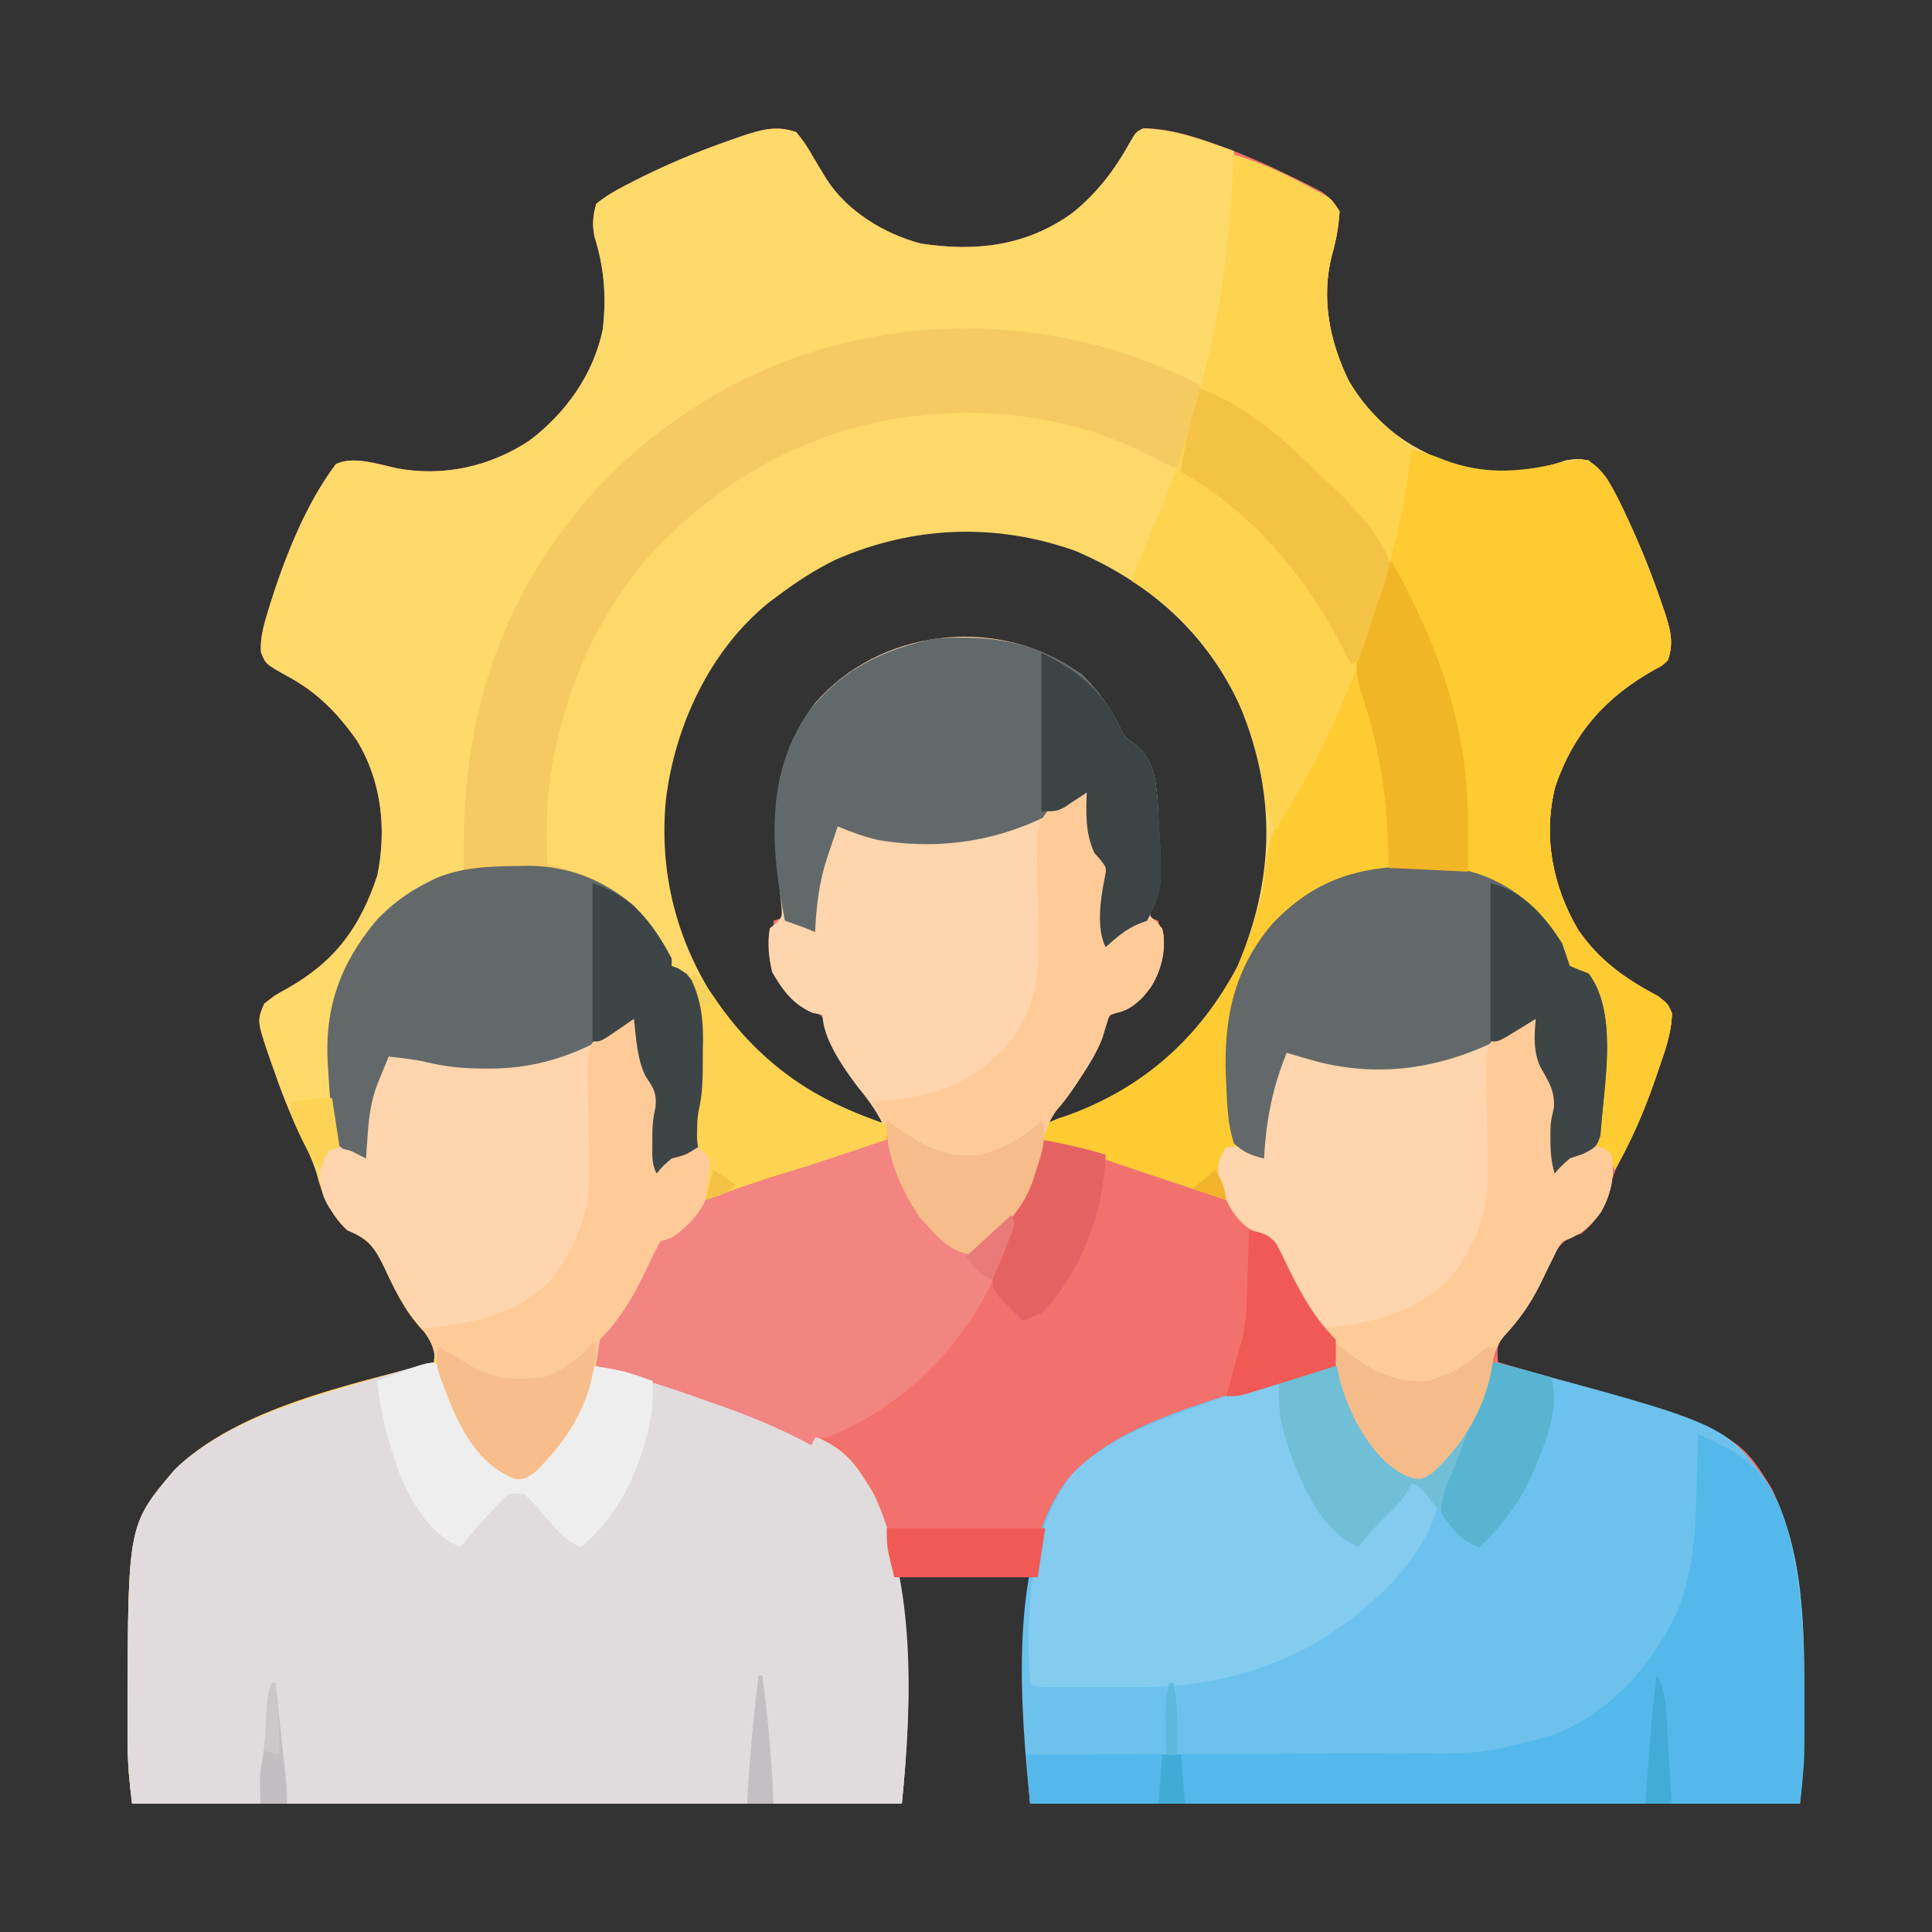 <?xml version="1.0" encoding="UTF-8"?>
<svg version="1.1" xmlns="http://www.w3.org/2000/svg" width="512" height="512">
<rect width="100%" height="100%" fill="#333333" stroke="none"/>
<path d="M0 0 C1.864 2.258 3.128 4.103 4.5 6.625 C5.266 7.913 6.038 9.196 6.816 10.477 C7.188 11.09 7.559 11.704 7.942 12.337 C13.401 20.918 23.259 26.968 32.977 29.527 C47.463 31.792 60.988 30.238 73.109 21.496 C79.445 16.482 84.355 10.114 88.25 3.062 C90 0 90 0 92 -1 C98.414 -0.938 104.326 0.793 110.312 2.938 C111.587 3.39 111.587 3.39 112.886 3.851 C119.459 6.265 125.784 9.092 132.062 12.188 C132.913 12.603 133.764 13.019 134.64 13.447 C135.43 13.85 136.221 14.253 137.035 14.668 C137.73 15.021 138.425 15.375 139.141 15.739 C141.374 17.254 142.623 18.681 144 21 C143.789 25.221 143.09 28.684 141.938 32.75 C139.041 44.116 141.378 55.671 146.508 66.051 C153.631 78.027 163.533 84.854 176.82 88.848 C186.022 90.873 195.154 90.093 204 87 C207.062 86.562 207.062 86.562 210 87 C214.911 90.992 217.243 95.827 219.875 101.5 C220.303 102.414 220.732 103.328 221.173 104.27 C224.193 110.875 226.835 117.567 229.188 124.438 C229.491 125.306 229.794 126.175 230.107 127.07 C231.604 131.662 232.659 135.261 231 140 C229.469 141.434 229.469 141.434 227.5 142.438 C214.515 149.721 206.061 159.186 201.18 173.387 C197.836 186.503 200.431 199.848 207.223 211.406 C212.824 219.58 219.786 224.417 228.375 228.98 C231 231 231 231 232.094 233.52 C231.95 238.852 230.247 243.492 228.5 248.5 C228.136 249.571 227.771 250.643 227.396 251.747 C224.913 258.867 222.034 265.452 218.453 272.09 C217.063 274.874 216.208 277.432 215.438 280.438 C214.144 285.255 211.896 288.84 208 292 C207.211 292.204 206.422 292.407 205.609 292.617 C201.376 294.86 200.118 298.909 198.125 303.125 C195.178 309.308 192.258 314.268 187.351 319.109 C185.623 321.527 185.745 323.094 186 326 C186.804 326.231 187.608 326.461 188.437 326.699 C249.043 344.198 249.043 344.198 258.488 359.395 C267.376 377.301 267.18 399.132 267.188 418.688 C267.189 419.727 267.189 419.727 267.191 420.787 C267.189 428.33 266.837 435.47 266 443 C198.68 443 131.36 443 62 443 C61.193 434.929 60.808 427.259 60.812 419.188 C60.812 417.925 60.811 416.662 60.811 415.361 C60.871 404.452 61.753 393.834 63 383 C51.12 383 39.24 383 27 383 C27.33 386.053 27.66 389.105 28 392.25 C28.895 401.422 29.192 410.536 29.188 419.75 C29.188 420.914 29.189 422.079 29.189 423.278 C29.147 429.979 28.673 436.27 28 443 C-39.32 443 -106.64 443 -176 443 C-176.663 437.694 -177.135 432.977 -177.168 427.703 C-177.172 427.036 -177.176 426.369 -177.181 425.681 C-177.191 423.537 -177.191 421.394 -177.188 419.25 C-177.187 418.515 -177.186 417.78 -177.186 417.023 C-177.079 369.037 -177.079 369.037 -164.652 354.414 C-147.591 337.92 -118.014 332.037 -96 326 C-95.745 323.092 -95.624 321.526 -97.353 319.107 C-97.957 318.511 -98.561 317.915 -99.184 317.301 C-103.826 312.327 -106.401 306.74 -109.26 300.627 C-111.803 295.47 -113.467 293.198 -119 291 C-123.577 286.683 -125.559 281.829 -127.105 275.859 C-128.174 272.443 -129.669 269.399 -131.25 266.188 C-134.288 259.92 -136.746 253.526 -139 246.938 C-139.472 245.599 -139.472 245.599 -139.954 244.233 C-142.85 235.525 -142.85 235.525 -141 231 C-138.234 228.805 -138.234 228.805 -134.75 226.875 C-122.206 219.808 -115.527 210.694 -111 197 C-108.507 184.727 -109.849 172.052 -116.434 161.223 C-121.526 153.997 -126.93 148.466 -134.738 144.254 C-140.609 140.999 -140.609 140.999 -141.867 137.785 C-142.043 134.094 -141.197 130.928 -140.125 127.438 C-139.904 126.706 -139.684 125.974 -139.457 125.22 C-135.474 112.624 -129.994 98.615 -122 88 C-117.432 85.716 -110.539 88.091 -105.688 89.125 C-93.413 91.382 -81.07 88.63 -70.688 81.75 C-61.076 74.476 -53.661 64.2 -51.246 52.176 C-50.277 43.603 -50.865 35.988 -53.441 27.754 C-54.106 24.476 -53.893 22.216 -53 19 C-50.325 16.882 -48.025 15.523 -45 14 C-44.437 13.709 -43.875 13.417 -43.295 13.117 C-34.736 8.718 -25.972 5.076 -16.875 1.938 C-15.999 1.626 -15.123 1.315 -14.22 0.995 C-9.2 -0.67 -5.181 -1.797 0 0 Z M-16.531 132.867 C-30.559 149.785 -37.165 171.004 -35.746 192.922 C-33.243 215.025 -22.705 234.174 -5.988 248.715 C1.813 254.681 11.426 260.611 21 263 C21.99 262.67 22.98 262.34 24 262 C23.443 261.319 22.886 260.639 22.312 259.938 C17.678 254.05 14.065 248.38 10.938 241.562 C8.412 236.119 6.31 232.554 0.762 229.938 C-3.087 227.889 -4.683 223.952 -6 220 C-6.069 218.105 -6.085 216.208 -6.062 214.312 C-6.053 213.319 -6.044 212.325 -6.035 211.301 C-6.024 210.542 -6.012 209.782 -6 209 C-4.515 208.505 -4.515 208.505 -3 208 C-3.107 206.867 -3.107 206.867 -3.215 205.712 C-3.534 202.226 -3.83 198.738 -4.125 195.25 C-4.237 194.063 -4.349 192.876 -4.465 191.652 C-5.666 177 -3.248 163.707 5.625 151.688 C13.755 142.202 24.515 137.818 36.5 135.25 C49.677 134.309 61.844 135.231 73 143 C73.535 143.547 74.07 144.093 74.621 144.656 C75.918 146.233 75.918 146.233 78 146 C78.262 146.547 78.523 147.093 78.793 147.656 C80.183 150.354 81.714 152.92 83.312 155.5 C83.886 156.438 84.46 157.377 85.051 158.344 C86.884 161.108 86.884 161.108 89.605 162.969 C93.898 166.61 94.288 171.554 94.75 176.938 C95.41 187.324 94.09 197.677 93 208 C93.99 208.33 94.98 208.66 96 209 C96.478 216.227 96.385 221.998 92 228 C89.753 230.135 88.032 231.662 85.082 232.629 C81.829 234.771 80.74 238.12 79.188 241.562 C76.467 247.323 73.627 252.341 69.445 257.203 C67.964 259.045 66.978 260.855 66 263 C83.696 260.516 99.297 247.669 110 234 C122.34 216.684 127.919 195.998 125.375 174.875 C121.715 153.717 111.294 133.91 93.91 120.906 C58.231 97.535 12.652 99.811 -16.531 132.867 Z " fill="#F2716D" transform="translate(211,35)"/>
<path d="M0 0 C1.864 2.258 3.128 4.103 4.5 6.625 C5.266 7.913 6.038 9.196 6.816 10.477 C7.188 11.09 7.559 11.704 7.942 12.337 C13.401 20.918 23.259 26.968 32.977 29.527 C47.463 31.792 60.988 30.238 73.109 21.496 C79.445 16.482 84.355 10.114 88.25 3.062 C90 0 90 0 92 -1 C100.505 -0.712 108.064 2.167 116 5 C116.361 21.958 114.746 37.848 111.5 54.5 C111.286 55.605 111.073 56.711 110.853 57.85 C110.539 59.394 110.539 59.394 110.219 60.969 C110.032 61.891 109.846 62.813 109.654 63.764 C109 66 109 66 107 68 C106.042 67.553 105.084 67.105 104.098 66.645 C70.768 51.376 33.782 48.117 -1 61 C-11.259 64.993 -21.033 69.555 -30 76 C-31.011 76.715 -32.021 77.431 -33.062 78.168 C-62.371 99.474 -80.94 131.043 -86.603 166.795 C-87.302 172.433 -87.471 178.075 -87.625 183.75 C-87.664 184.936 -87.702 186.122 -87.742 187.344 C-87.835 190.229 -87.921 193.114 -88 196 C-88.81 196.322 -89.619 196.644 -90.454 196.975 C-91.523 197.409 -92.593 197.842 -93.695 198.289 C-94.753 198.714 -95.81 199.139 -96.899 199.577 C-108.955 205.11 -115.96 215.099 -121 227 C-123.477 234.399 -123.331 241.29 -123 249 C-122.97 249.818 -122.939 250.637 -122.908 251.48 C-122.793 254.054 -122.624 256.618 -122.438 259.188 C-122.401 260.001 -122.365 260.815 -122.327 261.653 C-121.988 266.075 -121.988 266.075 -119.348 269.436 C-117.218 270.713 -117.218 270.713 -114 272 C-114.046 271.201 -114.093 270.402 -114.141 269.578 C-114.446 260.276 -113.252 251.877 -108 244 C-103.76 244.471 -99.708 245.06 -95.562 246.062 C-75.701 250.102 -58.856 244.334 -42 234 C-41.974 234.69 -41.948 235.379 -41.922 236.09 C-41.56 242.086 -40.571 246.675 -37.926 252.062 C-36.149 255.782 -35.7 258.1 -37 262 C-37.069 264.061 -37.085 266.125 -37.062 268.188 C-37.053 269.274 -37.044 270.361 -37.035 271.48 C-37.018 272.728 -37.018 272.728 -37 274 C-36.564 273.639 -36.129 273.278 -35.68 272.906 C-32.595 270.503 -30.624 269.094 -26.688 268.5 C-25.801 268.665 -24.914 268.83 -24 269 C-21.517 272.725 -21.803 274.31 -22.395 278.586 C-23.942 284.758 -27.719 289.526 -33 293 C-33.99 293.33 -34.98 293.66 -36 294 C-37.361 296.485 -38.574 298.93 -39.75 301.5 C-43.011 308.35 -46.583 314.583 -52 320 C-52.368 322.328 -52.702 324.662 -53 327 C-52.448 327.09 -51.896 327.18 -51.327 327.273 C-43.44 328.693 -35.954 331.126 -28.375 333.688 C-27.712 333.91 -27.049 334.133 -26.365 334.363 C12.165 347.344 12.165 347.344 20 360 C31.617 384.927 30.669 416.309 28 443 C-39.32 443 -106.64 443 -176 443 C-176.663 437.694 -177.135 432.977 -177.168 427.703 C-177.172 427.036 -177.176 426.369 -177.181 425.681 C-177.191 423.537 -177.191 421.394 -177.188 419.25 C-177.187 418.515 -177.186 417.78 -177.186 417.023 C-177.079 369.037 -177.079 369.037 -164.652 354.414 C-147.591 337.92 -118.014 332.037 -96 326 C-95.745 323.092 -95.624 321.526 -97.353 319.107 C-97.957 318.511 -98.561 317.915 -99.184 317.301 C-103.826 312.327 -106.401 306.74 -109.26 300.627 C-111.803 295.47 -113.467 293.198 -119 291 C-123.577 286.683 -125.559 281.829 -127.105 275.859 C-128.174 272.443 -129.669 269.399 -131.25 266.188 C-134.288 259.92 -136.746 253.526 -139 246.938 C-139.472 245.599 -139.472 245.599 -139.954 244.233 C-142.85 235.525 -142.85 235.525 -141 231 C-138.234 228.805 -138.234 228.805 -134.75 226.875 C-122.206 219.808 -115.527 210.694 -111 197 C-108.507 184.727 -109.849 172.052 -116.434 161.223 C-121.526 153.997 -126.93 148.466 -134.738 144.254 C-140.609 140.999 -140.609 140.999 -141.867 137.785 C-142.043 134.094 -141.197 130.928 -140.125 127.438 C-139.904 126.706 -139.684 125.974 -139.457 125.22 C-135.474 112.624 -129.994 98.615 -122 88 C-117.432 85.716 -110.539 88.091 -105.688 89.125 C-93.413 91.382 -81.07 88.63 -70.688 81.75 C-61.076 74.476 -53.661 64.2 -51.246 52.176 C-50.277 43.603 -50.865 35.988 -53.441 27.754 C-54.106 24.476 -53.893 22.216 -53 19 C-50.325 16.882 -48.025 15.523 -45 14 C-44.437 13.709 -43.875 13.417 -43.295 13.117 C-34.736 8.718 -25.972 5.076 -16.875 1.938 C-15.999 1.626 -15.123 1.315 -14.22 0.995 C-9.2 -0.67 -5.181 -1.797 0 0 Z " fill="#FEDA6B" transform="translate(211,35)"/>
<path d="M0 0 C6.347 1.911 12.104 4.363 17.938 7.5 C18.691 7.891 19.444 8.281 20.221 8.684 C20.941 9.066 21.661 9.449 22.402 9.844 C23.047 10.186 23.691 10.528 24.355 10.881 C26 12 26 12 28 15 C27.717 19.174 27.079 22.722 25.938 26.75 C23.041 38.116 25.378 49.671 30.508 60.051 C37.631 72.027 47.533 78.854 60.82 82.848 C70.022 84.873 79.154 84.093 88 81 C91.062 80.562 91.062 80.562 94 81 C98.911 84.992 101.243 89.827 103.875 95.5 C104.303 96.414 104.732 97.328 105.173 98.27 C108.193 104.875 110.835 111.567 113.188 118.438 C113.491 119.306 113.794 120.175 114.107 121.07 C115.604 125.662 116.659 129.261 115 134 C113.469 135.434 113.469 135.434 111.5 136.438 C98.515 143.721 90.061 153.186 85.18 167.387 C81.836 180.503 84.431 193.848 91.223 205.406 C96.824 213.58 103.786 218.417 112.375 222.98 C115 225 115 225 116.094 227.52 C115.95 232.851 114.247 237.492 112.5 242.5 C112.138 243.564 111.776 244.628 111.402 245.725 C108.563 253.861 105.23 261.492 101 269 C100.691 268.361 100.381 267.721 100.062 267.062 C99.165 265.064 99.165 265.064 98 264 C95.169 263.498 95.169 263.498 92 264 C89.229 266.354 89.229 266.354 87 269 C86.34 269.33 85.68 269.66 85 270 C84.13 266.995 83.865 264.313 83.875 261.188 C83.877 259.863 83.877 259.863 83.879 258.512 C84 256 84 256 84.812 252.5 C85.058 247.92 83.333 245.573 81.148 241.645 C79.328 237.453 79.571 233.48 80 229 C78.693 229.797 78.693 229.797 77.359 230.609 C60.396 240.745 42.544 245.269 22.952 240.567 C19.947 239.771 16.97 238.918 14 238 C10.203 247.188 8.502 256.085 8 266 C7.407 265.673 6.814 265.345 6.203 265.008 C3.376 263.715 1.072 263.86 -2 264 C-3.364 266.728 -2.878 268.61 -2.562 271.625 C-2.461 272.628 -2.359 273.631 -2.254 274.664 C-2.17 275.435 -2.086 276.206 -2 277 C-6.918 275.363 -11.835 273.721 -16.75 272.075 C-19.631 271.11 -22.512 270.147 -25.394 269.184 C-26.885 268.685 -28.376 268.186 -29.867 267.686 C-32.049 266.954 -34.231 266.225 -36.414 265.496 C-37.072 265.275 -37.729 265.054 -38.406 264.827 C-42.578 263.436 -46.766 262.181 -51 261 C-50.867 259.148 -50.867 259.148 -50 257 C-47.445 255.727 -47.445 255.727 -44.125 254.625 C-23.968 247.363 -8.956 233.974 1 215 C10.607 192.186 11.28 170.188 2 147 C-6.786 127.158 -22.158 113.454 -42 105 C-63.071 97.493 -84.979 98.345 -105.422 107.266 C-111.025 109.981 -116.032 113.261 -121 117 C-121.715 117.531 -122.431 118.062 -123.168 118.609 C-138.848 131.254 -148.143 151.259 -150.531 170.973 C-152.717 193.501 -145.861 214.536 -131.625 231.961 C-120.914 244.586 -107.405 251.677 -92 257 C-92 258.32 -92 259.64 -92 261 C-112.218 267.802 -112.218 267.802 -119.938 270.125 C-126.716 272.171 -133.352 274.568 -140 277 C-139.874 275.844 -139.874 275.844 -139.746 274.664 C-139.644 273.661 -139.542 272.658 -139.438 271.625 C-139.333 270.627 -139.229 269.63 -139.121 268.602 C-138.789 266.016 -138.789 266.016 -140 264 C-143.814 263.645 -145.53 263.68 -148.75 265.875 C-150.185 267.231 -151.604 268.604 -153 270 C-154.33 267.34 -154.132 265.283 -154.125 262.312 C-154.122 261.232 -154.12 260.152 -154.117 259.039 C-154 256 -154 256 -153.25 252.188 C-152.96 248.494 -153.944 247.182 -155.941 244.176 C-158.206 239.52 -158.418 234.094 -159 229 C-159.632 229.447 -160.263 229.895 -160.914 230.355 C-172.036 237.871 -183.742 242.201 -197.188 242.188 C-198.321 242.187 -198.321 242.187 -199.478 242.187 C-204.423 242.137 -209.02 241.677 -213.84 240.512 C-217.197 239.717 -220.574 239.381 -224 239 C-224.649 240.582 -225.294 242.166 -225.938 243.75 C-226.477 245.073 -226.477 245.073 -227.027 246.422 C-228.719 250.906 -229.227 254.958 -229.562 259.75 C-229.646 260.92 -229.73 262.091 -229.816 263.297 C-229.877 264.189 -229.938 265.081 -230 266 C-231.333 265.333 -232.667 264.667 -234 264 C-234.717 263.808 -235.433 263.616 -236.172 263.418 C-238 262 -238 262 -238.828 258.176 C-238.991 256.557 -239.13 254.935 -239.25 253.312 C-239.323 252.459 -239.396 251.606 -239.471 250.726 C-239.676 248.152 -239.845 245.578 -240 243 C-240.047 242.284 -240.093 241.568 -240.142 240.83 C-241.002 226.008 -236.788 214.32 -227.273 202.934 C-221.947 197.303 -216.203 193.501 -208.738 191.359 C-207.848 191.101 -206.958 190.843 -206.04 190.577 C-205.03 190.291 -205.03 190.291 -204 190 C-204.021 189.317 -204.042 188.634 -204.063 187.931 C-205.069 149.948 -194.468 116.325 -168.395 88.023 C-160.67 79.907 -152.458 72.995 -143 67 C-141.893 66.294 -140.785 65.587 -139.645 64.859 C-109.698 46.802 -73.261 41.595 -39.322 49.634 C-28.731 52.391 -18.743 55.986 -9 61 C-6.554 55.311 -5.596 49.507 -4.5 43.438 C-4.279 42.217 -4.059 40.997 -3.831 39.739 C-1.569 26.553 -0.655 13.359 0 0 Z " fill="#FED96A" transform="translate(327,41)"/>
<path d="M0 0 C61.426 16.378 61.426 16.378 72.812 32.625 C82.292 49.589 82.188 71.256 82.13 90.158 C82.125 92.262 82.13 94.365 82.137 96.469 C82.136 97.839 82.135 99.208 82.133 100.578 C82.132 101.789 82.131 103 82.129 104.247 C81.982 108.512 81.471 112.758 81 117 C13.68 117 -53.64 117 -123 117 C-125.404 92.962 -129.272 51.769 -113 31 C-101.055 16.927 -77.88 11.16 -61.062 5.688 C-59.996 5.338 -58.929 4.988 -57.83 4.627 C-52.189 2.829 -46.905 1.49 -41 1 C-40.648 2.051 -40.296 3.101 -39.934 4.184 C-36.498 14.085 -32.58 24.454 -23 30 C-19.423 30.188 -17.301 28.675 -14.562 26.562 C-7.655 20.241 -4.419 12.173 -1.762 3.371 C-1 1 -1 1 0 0 Z " fill="#6CC2EC" transform="translate(396,361)"/>
<path d="M0 0 C0.982 2.512 1.881 5.012 2.75 7.562 C4.997 13.832 7.302 19.143 12 24 C12.507 24.534 13.013 25.067 13.535 25.617 C15.796 27.757 17.344 28.967 20.5 29.125 C28.615 25.473 33.254 18.334 36.488 10.305 C37.738 6.896 38.889 3.457 40 0 C48.004 0.97 55.384 3.483 63 6 C63.9 6.293 64.8 6.587 65.727 6.889 C106.113 20.122 106.113 20.122 114.621 34.031 C125.925 58.368 124.595 90.051 122 116 C54.68 116 -12.64 116 -82 116 C-82.663 110.694 -83.135 105.977 -83.168 100.703 C-83.172 100.036 -83.176 99.369 -83.181 98.681 C-83.191 96.537 -83.191 94.394 -83.188 92.25 C-83.187 91.515 -83.186 90.78 -83.186 90.023 C-83.079 42.037 -83.079 42.037 -70.652 27.414 C-56.03 13.278 -31.462 7.451 -12.625 1.875 C-11.591 1.567 -10.556 1.26 -9.49 0.943 C-8.06 0.534 -8.06 0.534 -6.602 0.117 C-5.338 -0.245 -5.338 -0.245 -4.049 -0.614 C-2 -1 -2 -1 0 0 Z " fill="#E0DCDE" transform="translate(117,362)"/>
<path d="M0 0 C3.587 0.616 6.701 1.621 10.062 3 C20.027 6.665 28.788 6.22 39 4 C40.618 3.655 42.244 3.34 43.875 3.062 C44.892 2.863 44.892 2.863 45.93 2.66 C49.314 3.216 51.037 5.374 53 8 C54.837 11.073 56.369 14.254 57.875 17.5 C58.303 18.414 58.732 19.328 59.173 20.27 C62.193 26.875 64.835 33.567 67.188 40.438 C67.491 41.306 67.794 42.175 68.107 43.07 C69.604 47.662 70.659 51.261 69 56 C67.469 57.434 67.469 57.434 65.5 58.438 C52.515 65.721 44.061 75.186 39.18 89.387 C35.836 102.503 38.431 115.848 45.223 127.406 C50.824 135.58 57.786 140.417 66.375 144.98 C69 147 69 147 70.094 149.52 C69.95 154.851 68.247 159.492 66.5 164.5 C66.138 165.564 65.776 166.628 65.402 167.725 C62.563 175.861 59.23 183.492 55 191 C54.691 190.361 54.381 189.721 54.062 189.062 C53.165 187.064 53.165 187.064 52 186 C49.169 185.498 49.169 185.498 46 186 C43.229 188.354 43.229 188.354 41 191 C40.34 191.33 39.68 191.66 39 192 C38.13 188.995 37.865 186.313 37.875 183.188 C37.877 181.863 37.877 181.863 37.879 180.512 C38 178 38 178 38.812 174.5 C39.058 169.92 37.333 167.573 35.148 163.645 C33.328 159.453 33.571 155.48 34 151 C32.693 151.797 32.693 151.797 31.359 152.609 C14.396 162.745 -3.456 167.269 -23.048 162.567 C-26.053 161.771 -29.03 160.918 -32 160 C-35.797 169.188 -37.498 178.085 -38 188 C-38.889 187.509 -38.889 187.509 -39.797 187.008 C-42.624 185.715 -44.928 185.86 -48 186 C-49.364 188.728 -48.878 190.61 -48.562 193.625 C-48.41 195.129 -48.41 195.129 -48.254 196.664 C-48.17 197.435 -48.086 198.206 -48 199 C-52.918 197.363 -57.835 195.721 -62.75 194.075 C-65.631 193.11 -68.512 192.147 -71.394 191.184 C-72.885 190.685 -74.376 190.186 -75.867 189.686 C-78.049 188.954 -80.231 188.225 -82.414 187.496 C-83.072 187.275 -83.729 187.054 -84.406 186.827 C-88.578 185.436 -92.766 184.181 -97 183 C-96.867 181.148 -96.867 181.148 -96 179 C-93.445 177.727 -93.445 177.727 -90.125 176.625 C-69.968 169.363 -54.956 155.974 -45 137 C-43.065 132.405 -41.455 127.768 -40 123 C-39.777 122.285 -39.554 121.569 -39.324 120.832 C-38.494 117.859 -38.007 115.094 -37.793 112.004 C-37.057 103.363 -34.641 97.982 -30.094 90.734 C-19.238 73.346 -12.746 53.566 -7 34 C-6.649 32.815 -6.299 31.631 -5.938 30.41 C-3.126 20.372 -1.465 10.309 0 0 Z " fill="#FECB33" transform="translate(373,119)"/>
<path d="M0 0 C0.866 0.557 1.732 1.114 2.625 1.688 C6.833 5.785 10.511 10.839 13.02 16.164 C14.028 18.347 14.028 18.347 17 20.375 C21.591 24.392 22.243 29.024 22.75 34.938 C23.272 42.792 22.451 50.467 21.499 58.267 C21.394 59.225 21.288 60.182 21.18 61.168 C21.021 62.456 21.021 62.456 20.859 63.77 C20.779 66.089 20.779 66.089 22.462 67.678 C22.969 68.114 23.477 68.551 24 69 C25.195 74.46 23.968 79.42 21.273 84.207 C18.907 87.539 16.042 90.615 11.887 91.398 C10.953 91.696 10.953 91.696 10 92 C9.345 94.033 8.702 96.07 8.109 98.121 C6.687 101.813 4.719 104.946 2.562 108.25 C2.179 108.84 1.795 109.43 1.4 110.038 C-0.321 112.633 -2.052 115.058 -4.137 117.375 C-6.677 120.954 -7.39 124.52 -8.375 128.75 C-10.176 135.773 -12.15 141.452 -17 147 C-17.57 147.677 -18.14 148.354 -18.727 149.051 C-21.297 151.877 -23.462 153.748 -26.938 155.375 C-32.81 154.656 -36.4 149.733 -40.25 145.562 C-44.237 139.724 -46.137 134.61 -47.688 127.75 C-49.299 120.938 -52.198 116.511 -56.672 111.066 C-60.358 106.211 -66 98.169 -66 92 C-67.299 91.722 -67.299 91.722 -68.625 91.438 C-73.816 89.227 -76.59 85.435 -79.375 80.625 C-80.286 76.797 -80.678 72.895 -80 69 C-79.493 68.581 -78.986 68.162 -78.464 67.731 C-76.735 66.042 -76.735 66.042 -76.875 63.371 C-76.987 62.332 -77.099 61.293 -77.215 60.223 C-77.324 59.068 -77.433 57.914 -77.545 56.725 C-77.674 55.516 -77.804 54.308 -77.938 53.062 C-79.684 36.757 -78.094 22.569 -67.875 9.188 C-51.187 -9.955 -21.154 -13.84 0 0 Z " fill="#FED5AC" transform="translate(284,177)"/>
<path d="M0 0 C-0.492 7.381 -2.065 14.179 -5 21 C-5.99 21.495 -5.99 21.495 -7 22 C-9.055 21.028 -11.069 19.969 -13.062 18.875 C-38.165 5.735 -69.23 4.27 -96.081 12.649 C-109.918 17.353 -123.049 24.317 -134 34 C-134.904 34.761 -135.807 35.521 -136.738 36.305 C-158.657 55.282 -170.712 83.401 -173 112 C-173.182 117.002 -173.128 121.996 -173 127 C-172.189 127.196 -171.378 127.392 -170.543 127.594 C-157.16 131.208 -148.014 137.923 -141 150 C-140.651 151.329 -140.312 152.661 -140 154 C-139.103 154.433 -139.103 154.433 -138.188 154.875 C-134.184 156.934 -132.38 160.859 -131 165 C-129.267 191.6 -129.267 191.6 -133 202 C-136.375 204.125 -136.375 204.125 -140 205 C-142.378 207.04 -142.378 207.04 -144 209 C-145.33 206.34 -145.132 204.283 -145.125 201.312 C-145.122 200.232 -145.12 199.152 -145.117 198.039 C-145 195 -145 195 -144.25 191.188 C-143.96 187.494 -144.944 186.182 -146.941 183.176 C-149.206 178.52 -149.418 173.094 -150 168 C-150.632 168.447 -151.263 168.895 -151.914 169.355 C-163.036 176.871 -174.742 181.201 -188.188 181.188 C-189.321 181.187 -189.321 181.187 -190.478 181.187 C-195.423 181.137 -200.02 180.677 -204.84 179.512 C-208.197 178.717 -211.574 178.381 -215 178 C-215.649 179.582 -216.294 181.166 -216.938 182.75 C-217.477 184.073 -217.477 184.073 -218.027 185.422 C-219.719 189.906 -220.227 193.958 -220.562 198.75 C-220.646 199.92 -220.73 201.091 -220.816 202.297 C-220.877 203.189 -220.938 204.081 -221 205 C-222.333 204.333 -223.667 203.667 -225 203 C-225.717 202.808 -226.433 202.616 -227.172 202.418 C-229 201 -229 201 -229.828 197.176 C-229.991 195.557 -230.13 193.935 -230.25 192.312 C-230.323 191.459 -230.396 190.606 -230.471 189.726 C-230.676 187.152 -230.845 184.578 -231 182 C-231.047 181.284 -231.093 180.568 -231.142 179.83 C-232.002 165.008 -227.788 153.32 -218.273 141.934 C-212.947 136.303 -207.203 132.501 -199.738 130.359 C-198.848 130.101 -197.958 129.843 -197.04 129.577 C-196.03 129.291 -196.03 129.291 -195 129 C-195.021 128.317 -195.042 127.634 -195.063 126.931 C-196.069 88.948 -185.468 55.325 -159.395 27.023 C-151.67 18.907 -143.458 11.995 -134 6 C-132.893 5.294 -131.785 4.587 -130.645 3.859 C-91.07 -20.004 -40.95 -21.073 0 0 Z " fill="#F5CB61" transform="translate(318,102)"/>
<path d="M0 0 C0.026 0.69 0.052 1.379 0.078 2.09 C0.44 8.086 1.429 12.675 4.074 18.062 C5.851 21.782 6.3 24.1 5 28 C4.931 30.061 4.915 32.125 4.938 34.188 C4.947 35.274 4.956 36.361 4.965 37.48 C4.976 38.312 4.988 39.143 5 40 C5.654 39.459 5.654 39.459 6.32 38.906 C9.405 36.503 11.376 35.094 15.312 34.5 C16.199 34.665 17.086 34.83 18 35 C20.483 38.725 20.197 40.31 19.605 44.586 C18.058 50.758 14.281 55.526 9 59 C7.515 59.495 7.515 59.495 6 60 C4.639 62.485 3.426 64.93 2.25 67.5 C-1.011 74.35 -4.583 80.583 -10 86 C-10.276 87.6 -10.52 89.205 -10.75 90.812 C-12.959 103.17 -18.425 112.678 -27.438 121.344 C-30 123 -30 123 -32.535 122.957 C-40.751 119.767 -45.276 112.666 -48.789 104.961 C-50.869 99.876 -52.598 94.875 -53.75 89.5 C-54.928 86.201 -55.881 84.743 -58.062 82.125 C-62.193 77.168 -64.904 71.665 -67.627 65.852 C-70.037 60.968 -71.843 59.186 -77 57 C-78.863 55.062 -78.863 55.062 -80.312 53 C-80.804 52.319 -81.295 51.639 -81.801 50.938 C-83.639 47.968 -84.155 45.424 -84.188 42 C-84.202 41.319 -84.216 40.639 -84.23 39.938 C-84 38 -84 38 -82 35 C-78.535 34.548 -76.712 34.506 -73.805 36.523 C-73.209 37.011 -72.614 37.498 -72 38 C-72.046 37.201 -72.093 36.402 -72.141 35.578 C-72.446 26.276 -71.252 17.877 -66 10 C-61.76 10.471 -57.708 11.06 -53.562 12.062 C-35.996 15.635 -20.343 11.7 -5 3 C-0.909 0 -0.909 0 0 0 Z " fill="#FED5AC" transform="translate(169,269)"/>
<path d="M0 0 C0.66 0 1.32 0 2 0 C2.098 0.857 2.196 1.714 2.297 2.598 C3.122 10.107 3.122 10.107 6.188 16.875 C8.511 20.881 7.909 22.53 7 27 C6.92 28.749 6.88 30.5 6.875 32.25 C6.872 33.08 6.87 33.91 6.867 34.766 C6.913 37.172 6.913 37.172 8 40 C8.804 39.196 9.609 38.391 10.438 37.562 C14 34 14 34 16.938 33.812 C20 34 20 34 22 36 C22.99 41.551 22.009 46.337 19.277 51.207 C16.581 54.991 13.449 57.517 9 59 C7.774 60.765 7.774 60.765 6.766 62.973 C6.356 63.791 5.946 64.608 5.523 65.451 C4.688 67.164 3.855 68.877 3.023 70.592 C0.384 75.85 -2.542 79.892 -6.523 84.211 C-8.499 86.605 -9.118 88.709 -9.625 91.75 C-12.193 103.944 -16.863 112.324 -25.934 120.809 C-28 122 -28 122 -30.504 121.871 C-37.584 119.4 -42.145 113.074 -45.684 106.75 C-48.521 100.822 -50.73 94.744 -51.375 88.188 C-52.099 84.497 -53.646 82.912 -56.176 80.223 C-58.565 77.312 -60.401 74.142 -62.25 70.875 C-62.591 70.277 -62.932 69.679 -63.283 69.062 C-64.726 66.48 -66.009 63.977 -67.023 61.195 C-68.35 58.213 -70.453 57.48 -73.258 56.02 C-78.119 53.175 -80.207 48.111 -82 43 C-82.403 38.814 -82.367 37.55 -80 34 C-75.946 33.569 -74.45 33.7 -71 36 C-70.974 35.357 -70.948 34.714 -70.922 34.051 C-70.381 25.427 -68.864 16.296 -64 9 C-59.935 9.436 -56.243 9.934 -52.285 11.016 C-35.377 15.322 -18.203 10.89 -3.414 2.488 C-1.134 1.211 -1.134 1.211 0 0 Z " fill="#FED5AC" transform="translate(405,270)"/>
<path d="M0 0 C6.347 1.911 12.104 4.363 17.938 7.5 C18.691 7.891 19.444 8.281 20.221 8.684 C21.301 9.258 21.301 9.258 22.402 9.844 C23.047 10.186 23.691 10.528 24.355 10.881 C26 12 26 12 28 15 C27.717 19.174 27.079 22.722 25.938 26.75 C23.041 38.116 25.378 49.671 30.508 60.051 C34.384 66.569 39.15 71.246 45 76 C45.66 76.66 46.32 77.32 47 78 C46.776 80.863 46.427 83.554 45.938 86.375 C45.793 87.227 45.649 88.079 45.5 88.957 C39.871 120.933 28.352 151.557 11 179 C8.733 175.6 8.605 173.769 8.188 169.75 C5.584 150.3 -3.497 130.772 -19.152 118.406 C-21.726 116.525 -24.315 114.719 -27 113 C-25.625 108.508 -23.842 104.301 -21.928 100.022 C-16.978 88.902 -13.164 77.744 -10 66 C-9.811 65.317 -9.622 64.633 -9.427 63.929 C-8.157 59.311 -7.028 54.676 -6 50 C-5.741 48.823 -5.741 48.823 -5.477 47.622 C-2.104 31.855 -0.87 16.08 0 0 Z " fill="#FED350" transform="translate(327,41)"/>
<path d="M0 0 C1.579 0.763 3.155 1.533 4.73 2.305 C5.609 2.732 6.487 3.16 7.391 3.601 C15.811 8.116 19.994 14.027 23 23 C27.748 39.475 28.181 56.667 28.188 73.688 C28.189 74.727 28.189 74.727 28.191 75.787 C28.189 83.33 27.837 90.47 27 98 C-40.32 98 -107.64 98 -177 98 C-177.33 93.71 -177.66 89.42 -178 85 C-176.465 84.996 -174.93 84.993 -173.349 84.989 C-158.843 84.952 -144.337 84.894 -129.831 84.816 C-122.375 84.776 -114.919 84.744 -107.462 84.729 C-100.957 84.716 -94.452 84.689 -87.946 84.645 C-84.507 84.623 -81.069 84.607 -77.63 84.608 C-57.912 84.892 -57.912 84.892 -39 80 C-38.31 79.725 -37.621 79.45 -36.911 79.167 C-21.465 72.424 -11.125 60.021 -4.562 44.812 C-1.057 34.689 -0.63 24.444 -0.375 13.812 C-0.337 12.465 -0.298 11.118 -0.258 9.771 C-0.164 6.514 -0.079 3.257 0 0 Z " fill="#54B8EA" transform="translate(450,380)"/>
<path d="M0 0 C0.159 1.016 0.317 2.032 0.48 3.078 C2.976 18.167 7.731 31.15 19 42 C22.277 40.595 24.154 38.971 26.438 36.25 C27.036 35.544 27.634 34.837 28.25 34.109 C28.828 33.413 29.405 32.717 30 32 C30.516 31.386 31.031 30.773 31.562 30.141 C32.715 28.766 33.858 27.384 35 26 C38.334 27.379 40.363 28.727 42 32 C38.218 47.105 22.983 60.352 10.17 68.107 C-4.57 76.604 -20.648 80.179 -37.621 80.133 C-38.799 80.134 -38.799 80.134 -40.001 80.136 C-41.644 80.136 -43.287 80.135 -44.929 80.13 C-47.455 80.125 -49.98 80.13 -52.506 80.137 C-54.107 80.136 -55.708 80.135 -57.309 80.133 C-58.444 80.136 -58.444 80.136 -59.603 80.139 C-64.885 80.115 -64.885 80.115 -66 79 C-67.066 61.157 -66.466 38.712 -55.125 23.875 C-45.281 13.554 -30.05 8.833 -17 4 C-16.346 3.757 -15.691 3.514 -15.017 3.264 C-5.465 -0.235 -5.465 -0.235 0 0 Z " fill="#83CBEF" transform="translate(339,367)"/>
<path d="M0 0 C0.291 0.99 0.583 1.98 0.883 3 C3.2 10.58 5.375 17.183 11 23 C11.57 23.608 12.14 24.217 12.727 24.844 C15.452 27.485 17.121 28.888 20.938 29.375 C25.591 27.285 28.627 23.758 32 20 C33 22 33 22 32.18 24.688 C30.82 28.14 29.435 31.578 28 35 C27.638 35.866 27.276 36.733 26.902 37.625 C18.535 55.86 1.776 71.787 -17 79 C-17.99 79 -18.98 79 -20 79 C-20.33 79.66 -20.66 80.32 -21 81 C-21.688 80.632 -22.376 80.264 -23.084 79.885 C-30.653 75.957 -38.335 72.858 -46.381 70.067 C-48.369 69.377 -50.353 68.674 -52.336 67.969 C-60.807 64.981 -69.334 62.366 -78 60 C-78.312 53.383 -78.312 53.383 -75.5 49.938 C-74.957 49.37 -74.415 48.803 -73.855 48.219 C-71.45 45.342 -69.642 42.195 -67.812 38.938 C-67.314 38.053 -67.314 38.053 -66.805 37.15 C-65.256 34.367 -63.809 31.585 -62.477 28.691 C-60.77 25.581 -59.047 24.638 -55.816 23.25 C-53.728 22.006 -53.728 22.006 -52.355 19.129 C-49.128 14.842 -45.691 13.732 -40.75 11.938 C-39.862 11.6 -38.974 11.262 -38.059 10.913 C-30.139 7.943 -22.126 5.342 -14 3 C-12.902 2.68 -11.803 2.361 -10.672 2.031 C-3.487 0 -3.487 0 0 0 Z " fill="#F28481" transform="translate(236,302)"/>
<path d="M0 0 C0.866 0.557 1.732 1.114 2.625 1.688 C6.833 5.785 10.511 10.839 13.02 16.164 C14.028 18.347 14.028 18.347 17 20.375 C21.611 24.409 22.245 29.062 22.75 35 C24.217 58.567 24.217 58.567 20 67 C18.917 67.402 18.917 67.402 17.812 67.812 C14.213 69.332 11.922 71.417 9 74 C6.513 69.025 7.625 61.359 8.688 56 C9.312 53.019 9.312 53.019 7.688 50.938 C7.131 50.298 6.574 49.659 6 49 C3.606 43.708 3.798 38.687 4 33 C3.201 33.531 2.402 34.062 1.578 34.609 C-14.497 44.949 -32.263 48.835 -51.343 45.603 C-55.017 44.715 -58.53 43.492 -62 42 C-62.298 42.895 -62.596 43.789 -62.902 44.711 C-63.531 46.594 -64.165 48.476 -64.816 50.352 C-66.956 56.87 -67.659 63.163 -68 70 C-69.145 69.536 -69.145 69.536 -70.312 69.062 C-72.188 68.321 -74.087 67.638 -76 67 C-79.719 47.936 -81.216 29.018 -70.059 12.047 C-61.355 0.65 -50.327 -4.787 -36.5 -7.75 C-23.066 -8.71 -11.486 -7.515 0 0 Z " fill="#62696B" transform="translate(284,177)"/>
<path d="M0 0 C1.507 -0.028 1.507 -0.028 3.045 -0.056 C14.395 0.038 23.725 3.612 31.938 11.5 C35.476 15.384 38.417 18.909 40.062 23.938 C40.351 24.783 40.64 25.629 40.938 26.5 C42.583 27.217 44.252 27.883 45.938 28.5 C53.369 38.321 50.411 55.963 49.375 67.562 C49.271 68.832 49.166 70.102 49.059 71.41 C47.938 74.5 47.938 74.5 44.5 76.297 C42.737 76.892 42.737 76.892 40.938 77.5 C38.56 79.54 38.56 79.54 36.938 81.5 C36.067 78.495 35.803 75.813 35.812 72.688 C35.814 71.804 35.815 70.921 35.816 70.012 C35.938 67.5 35.938 67.5 36.75 64 C36.995 59.42 35.271 57.073 33.086 53.145 C31.266 48.953 31.509 44.98 31.938 40.5 C31.066 41.031 30.195 41.562 29.297 42.109 C12.334 52.245 -5.519 56.769 -25.11 52.067 C-28.115 51.271 -31.092 50.418 -34.062 49.5 C-37.859 58.688 -39.561 67.585 -40.062 77.5 C-43.346 76.82 -45.618 75.825 -48.062 73.5 C-49.659 68.582 -49.872 63.627 -50.062 58.5 C-50.098 57.779 -50.134 57.059 -50.17 56.316 C-50.872 40.788 -48.163 27.314 -37.812 15.25 C-26.954 3.836 -15.529 0.178 0 0 Z " fill="#63696A" transform="translate(375.062,229.5)"/>
<path d="M0 0 C1.013 -0.018 2.026 -0.037 3.07 -0.056 C13.599 0.031 22.81 3.694 30.875 10.5 C35.639 15.535 38.73 19.906 40.875 26.5 C42.19 27.202 43.526 27.865 44.875 28.5 C53.024 39.443 50.573 55.694 49.312 68.75 C48.77 72.008 48.77 72.008 47.875 74.5 C44.5 76.625 44.5 76.625 40.875 77.5 C38.497 79.54 38.497 79.54 36.875 81.5 C35.545 78.84 35.743 76.783 35.75 73.812 C35.753 72.732 35.755 71.652 35.758 70.539 C35.875 67.5 35.875 67.5 36.625 63.688 C36.915 59.994 35.931 58.682 33.934 55.676 C31.669 51.02 31.457 45.594 30.875 40.5 C29.928 41.171 29.928 41.171 28.961 41.855 C17.839 49.371 6.133 53.701 -7.312 53.688 C-8.446 53.687 -8.446 53.687 -9.603 53.687 C-14.548 53.637 -19.145 53.177 -23.965 52.012 C-27.322 51.217 -30.699 50.881 -34.125 50.5 C-34.774 52.082 -35.419 53.666 -36.062 55.25 C-36.422 56.132 -36.782 57.013 -37.152 57.922 C-38.844 62.406 -39.352 66.458 -39.688 71.25 C-39.771 72.42 -39.855 73.591 -39.941 74.797 C-40.002 75.689 -40.063 76.581 -40.125 77.5 C-41.458 76.833 -42.792 76.167 -44.125 75.5 C-44.842 75.308 -45.558 75.116 -46.297 74.918 C-48.125 73.5 -48.125 73.5 -48.953 69.676 C-49.116 68.057 -49.255 66.435 -49.375 64.812 C-49.448 63.959 -49.521 63.106 -49.596 62.226 C-49.801 59.652 -49.97 57.078 -50.125 54.5 C-50.195 53.426 -50.195 53.426 -50.267 52.33 C-51.127 37.508 -46.913 25.82 -37.398 14.434 C-33.476 10.287 -29.215 7.076 -24.125 4.5 C-22.971 3.908 -22.971 3.908 -21.793 3.305 C-14.633 0.307 -7.687 0.083 0 0 Z " fill="#63696B" transform="translate(137.125,229.5)"/>
<path d="M0 0 C0.11 0.869 0.219 1.738 0.332 2.633 C1.162 8.666 1.928 13.657 5 19 C5.953 22.413 6.139 23.584 5 27 C4.931 29.061 4.915 31.125 4.938 33.188 C4.947 34.274 4.956 35.361 4.965 36.48 C4.976 37.312 4.988 38.143 5 39 C5.66 39 6.32 39 7 39 C8.145 37.793 8.145 37.793 9.312 36.562 C12.066 33.937 13.231 33 17 33 C19.017 34.541 19.886 35.48 20.434 37.98 C20.445 44.531 19.076 49.685 14.539 54.574 C12.436 56.437 10.685 57.871 7.887 58.398 C6.953 58.696 6.953 58.696 6 59 C5.345 61.033 4.702 63.07 4.109 65.121 C2.687 68.813 0.719 71.946 -1.438 75.25 C-1.821 75.84 -2.205 76.43 -2.6 77.038 C-4.321 79.633 -6.052 82.058 -8.137 84.375 C-10.677 87.954 -11.39 91.52 -12.375 95.75 C-14.176 102.773 -16.15 108.452 -21 114 C-21.57 114.677 -22.14 115.354 -22.727 116.051 C-25.297 118.877 -27.462 120.748 -30.938 122.375 C-36.81 121.656 -40.4 116.733 -44.25 112.562 C-49.011 105.591 -51.042 98.602 -52.973 90.488 C-53.936 87.216 -55.102 84.812 -57 82 C-55.889 81.914 -54.778 81.827 -53.633 81.738 C-40.034 80.523 -30.597 77.224 -21 67 C-14.543 58.852 -12.547 50.172 -12.84 39.961 C-12.852 38.063 -12.861 36.164 -12.869 34.266 C-12.896 31.311 -12.938 28.359 -13.017 25.405 C-13.416 8.848 -13.416 8.848 -9.782 4.106 C-6.68 1.887 -3.901 0 0 0 Z " fill="#FECB98" transform="translate(288,210)"/>
<path d="M0 0 C0.147 1.286 0.147 1.286 0.297 2.598 C1.122 10.107 1.122 10.107 4.188 16.875 C6.511 20.881 5.909 22.53 5 27 C4.92 28.749 4.88 30.5 4.875 32.25 C4.872 33.08 4.87 33.91 4.867 34.766 C4.913 37.172 4.913 37.172 6 40 C6.804 39.196 7.609 38.391 8.438 37.562 C12 34 12 34 14.938 33.812 C18 34 18 34 20 36 C20.99 41.551 20.009 46.337 17.277 51.207 C14.581 54.991 11.449 57.517 7 59 C5.774 60.765 5.774 60.765 4.766 62.973 C4.356 63.791 3.946 64.608 3.523 65.451 C2.688 67.164 1.855 68.877 1.023 70.592 C-1.616 75.85 -4.542 79.892 -8.523 84.211 C-10.499 86.605 -11.118 88.709 -11.625 91.75 C-14.193 103.944 -18.863 112.324 -27.934 120.809 C-30 122 -30 122 -32.504 121.871 C-39.584 119.4 -44.145 113.074 -47.684 106.75 C-50.534 100.795 -52.807 94.513 -53.625 87.938 C-53.802 84.815 -53.802 84.815 -56 82 C-55.189 81.902 -54.378 81.804 -53.543 81.703 C-40.897 79.995 -29.712 77.06 -21.25 66.898 C-15.195 58.331 -12.389 50.069 -12.742 39.609 C-12.757 37.664 -12.77 35.719 -12.781 33.773 C-12.821 30.749 -12.876 27.726 -12.962 24.702 C-13.396 7.698 -13.396 7.698 -9.786 3.307 C-6.581 1.34 -3.799 0 0 0 Z " fill="#FECB98" transform="translate(407,270)"/>
<path d="M0 0 C0.026 0.69 0.052 1.379 0.078 2.09 C0.44 8.086 1.429 12.675 4.074 18.062 C5.851 21.782 6.3 24.1 5 28 C4.931 30.061 4.915 32.125 4.938 34.188 C4.947 35.274 4.956 36.361 4.965 37.48 C4.976 38.312 4.988 39.143 5 40 C5.436 39.639 5.871 39.278 6.32 38.906 C9.405 36.503 11.376 35.094 15.312 34.5 C16.199 34.665 17.086 34.83 18 35 C20.483 38.725 20.197 40.31 19.605 44.586 C18.058 50.758 14.281 55.526 9 59 C7.515 59.495 7.515 59.495 6 60 C4.639 62.485 3.426 64.93 2.25 67.5 C-1.011 74.35 -4.583 80.583 -10 86 C-10.276 87.6 -10.52 89.205 -10.75 90.812 C-12.959 103.17 -18.425 112.678 -27.438 121.344 C-30 123 -30 123 -32.535 122.957 C-40.751 119.767 -45.276 112.666 -48.789 104.961 C-50.915 99.762 -52.582 94.537 -54.062 89.125 C-54.871 85.877 -54.871 85.877 -57 83 C-56.056 82.914 -55.113 82.827 -54.141 82.738 C-41.876 81.396 -30.44 78.724 -22 69 C-15.359 59.877 -12.513 51.175 -12.875 39.961 C-12.892 38.063 -12.906 36.164 -12.918 34.266 C-12.951 31.311 -13 28.359 -13.092 25.405 C-13.563 8.823 -13.563 8.823 -9.52 4.106 C-3.136 0 -3.136 0 0 0 Z " fill="#FECB98" transform="translate(169,269)"/>
<path d="M0 0 C0.982 2.512 1.881 5.012 2.75 7.562 C4.997 13.832 7.302 19.143 12 24 C12.507 24.534 13.013 25.067 13.535 25.617 C15.796 27.757 17.344 28.967 20.5 29.125 C28.615 25.473 33.254 18.334 36.488 10.305 C37.738 6.896 38.889 3.457 40 0 C44.15 0.523 47.993 1.167 51.938 2.562 C52.71 2.832 53.482 3.101 54.277 3.379 C54.846 3.584 55.414 3.789 56 4 C56.216 9.838 55.632 14.671 53.938 20.25 C53.605 21.355 53.605 21.355 53.265 22.482 C50.056 32.566 45.052 41.049 37 48 C32.144 46.191 29.296 42.013 26.066 38.168 C24.789 36.707 23.399 35.345 22 34 C18.109 33.589 18.109 33.589 16.035 35.539 C15.384 36.227 14.733 36.916 14.062 37.625 C13.373 38.349 12.683 39.074 11.973 39.82 C9.56 42.486 7.246 45.193 5 48 C-2.94 44.587 -7.706 36.729 -10.906 29.031 C-13.852 20.869 -16.306 12.673 -17 4 C-2.891 -1.446 -2.891 -1.446 0 0 Z " fill="#EFEEEE" transform="translate(117,362)"/>
<path d="M0 0 C2.551 0.587 5.046 1.229 7.562 1.938 C8.273 2.133 8.984 2.328 9.717 2.529 C11.479 3.014 13.24 3.506 15 4 C18.117 12.902 11.793 25.955 8 34 C4.655 39.623 0.841 44.599 -4 49 C-7.335 47.888 -8.104 47.005 -10.312 44.375 C-10.921 43.66 -11.529 42.944 -12.156 42.207 C-12.765 41.479 -13.373 40.75 -14 40 C-15.102 38.685 -16.206 37.373 -17.312 36.062 C-17.783 35.497 -18.254 34.931 -18.738 34.348 C-19.98 32.866 -19.98 32.866 -22 32 C-22.375 32.868 -22.375 32.868 -22.758 33.754 C-24.165 36.299 -25.773 37.934 -27.875 39.938 C-30.828 42.81 -33.522 45.697 -36 49 C-44.966 45.045 -49.384 35.596 -53 27 C-55.64 19.931 -57.594 13.574 -57 6 C-57.66 5.67 -58.32 5.34 -59 5 C-56.752 4.327 -54.501 3.662 -52.25 3 C-50.997 2.629 -49.744 2.257 -48.453 1.875 C-45 1 -45 1 -41 1 C-40.648 2.051 -40.296 3.101 -39.934 4.184 C-36.498 14.085 -32.58 24.454 -23 30 C-19.423 30.188 -17.301 28.675 -14.562 26.562 C-7.655 20.241 -4.419 12.173 -1.762 3.371 C-1 1 -1 1 0 0 Z " fill="#71BED7" transform="translate(396,361)"/>
<path d="M0 0 C0.66 0 1.32 0 2 0 C14.481 22.667 22.266 44.326 22.062 70.5 C22.058 71.609 22.053 72.717 22.049 73.859 C22.037 76.573 22.019 79.286 22 82 C15.07 81.67 8.14 81.34 1 81 C0.917 78.092 0.835 75.184 0.75 72.188 C0.21 59.178 -2.238 46.458 -6.387 34.105 C-8.292 27.564 -7.632 23.872 -5.188 17.688 C-4.622 16.184 -4.061 14.679 -3.504 13.172 C-3.239 12.455 -2.973 11.737 -2.7 10.998 C-1.435 7.387 -0.683 3.757 0 0 Z " fill="#F1B625" transform="translate(367,149)"/>
<path d="M0 0 C12.384 4.347 22.767 13.98 32 23 C32.801 23.739 33.601 24.477 34.426 25.238 C40.533 31.008 46.496 37.293 50 45 C50.106 49.467 48.671 52.904 47 57 C46.562 58.346 46.137 59.697 45.723 61.051 C44.578 64.749 43.439 68.404 42 72 C41.01 72.495 41.01 72.495 40 73 C39.527 72.056 39.054 71.113 38.566 70.141 C34.119 61.437 29.239 53.574 23 46 C22.229 45.064 21.458 44.128 20.664 43.164 C13.304 34.66 4.75 27.623 -5 22 C-4.367 16.875 -3.318 12.035 -1.938 7.062 C-1.751 6.379 -1.565 5.695 -1.373 4.99 C-0.919 3.326 -0.46 1.663 0 0 Z " fill="#F4C245" transform="translate(318,103)"/>
<path d="M0 0 C9.93 4.965 16.229 9.995 21.02 20.164 C22.028 22.347 22.028 22.347 25 24.375 C29.611 28.409 30.245 33.062 30.75 39 C32.217 62.567 32.217 62.567 28 71 C26.917 71.402 26.917 71.402 25.812 71.812 C22.213 73.332 19.922 75.417 17 78 C14.513 73.025 15.625 65.359 16.688 60 C17.312 57.019 17.312 57.019 15.688 54.938 C14.852 53.978 14.852 53.978 14 53 C11.606 47.708 11.798 42.687 12 37 C11.203 37.541 11.203 37.541 10.391 38.094 C9.684 38.558 8.978 39.022 8.25 39.5 C7.554 39.964 6.858 40.428 6.141 40.906 C4 42 4 42 0 42 C0 28.14 0 14.28 0 0 Z " fill="#3C4446" transform="translate(276,173)"/>
<path d="M0 0 C8.555 2.139 14.372 8.732 19 16 C19.371 17.134 19.742 18.269 20.125 19.438 C20.414 20.283 20.703 21.129 21 22 C22.646 22.717 24.314 23.383 26 24 C33.432 33.821 30.474 51.463 29.438 63.062 C29.333 64.332 29.229 65.602 29.121 66.91 C28 70 28 70 24.562 71.797 C22.799 72.392 22.799 72.392 21 73 C18.622 75.04 18.622 75.04 17 77 C16.13 73.995 15.865 71.313 15.875 68.188 C15.876 67.304 15.878 66.421 15.879 65.512 C16 63 16 63 16.812 59.5 C17.058 54.92 15.333 52.573 13.148 48.645 C11.328 44.453 11.571 40.48 12 36 C11.301 36.433 10.603 36.866 9.883 37.312 C8.973 37.869 8.063 38.426 7.125 39 C6.22 39.557 5.315 40.114 4.383 40.688 C2 42 2 42 0 42 C0 28.14 0 14.28 0 0 Z " fill="#3E4546" transform="translate(395,234)"/>
<path d="M0 0 C10.475 3.492 15.884 10.36 21 20 C21 20.66 21 21.32 21 22 C21.866 22.309 21.866 22.309 22.75 22.625 C26.669 25.02 28.576 28.728 30 33 C31.733 59.6 31.733 59.6 28 70 C24.625 72.125 24.625 72.125 21 73 C18.622 75.04 18.622 75.04 17 77 C15.67 74.34 15.868 72.283 15.875 69.312 C15.878 68.232 15.88 67.152 15.883 66.039 C16 63 16 63 16.75 59.188 C17.04 55.494 16.056 54.182 14.059 51.176 C11.794 46.52 11.582 41.094 11 36 C10.374 36.433 9.747 36.866 9.102 37.312 C8.284 37.869 7.467 38.426 6.625 39 C5.813 39.557 5.001 40.114 4.164 40.688 C2 42 2 42 0 42 C0 28.14 0 14.28 0 0 Z " fill="#3E4546" transform="translate(157,234)"/>
<path d="M0 0 C2.47 2.3 4.26 4.756 6.125 7.562 C17.475 23.831 32.114 33.948 51 40 C51 41.32 51 42.64 51 44 C30.782 50.802 30.782 50.802 23.062 53.125 C16.284 55.171 9.648 57.568 3 60 C3.107 59.241 3.214 58.481 3.324 57.699 C3.444 56.705 3.564 55.711 3.688 54.688 C3.815 53.701 3.943 52.715 4.074 51.699 C4.296 48.971 4.296 48.971 2.535 47.418 C2.029 46.95 1.522 46.482 1 46 C0.672 43.914 0.672 43.914 0.75 41.625 C0.765 40.875 0.781 40.125 0.797 39.352 C1 37 1 37 1.5 34.68 C2.365 30.046 2.226 25.39 2.25 20.688 C2.271 19.68 2.291 18.673 2.312 17.635 C2.345 11.355 1.601 6.728 -1 1 C-0.67 0.67 -0.34 0.34 0 0 Z " fill="#FED351" transform="translate(184,258)"/>
<path d="M0 0 C5.758 1.089 11.392 2.293 17 4 C16.62 18.698 10.489 35.511 0 46 C-1.646 46.715 -3.312 47.39 -5 48 C-6.375 46.646 -7.725 45.266 -9.062 43.875 C-10.194 42.726 -10.194 42.726 -11.348 41.555 C-13 39 -13 39 -12.926 36.227 C-11.789 32.263 -10.522 28.379 -9.125 24.5 C-8.868 23.767 -8.612 23.033 -8.348 22.277 C-6.829 18.012 -5.036 14.05 -3 10 C-2.392 8.223 -1.825 6.432 -1.312 4.625 C-1.061 3.751 -0.81 2.877 -0.551 1.977 C-0.369 1.324 -0.187 0.672 0 0 Z " fill="#E56262" transform="translate(276,302)"/>
<path d="M0 0 C2.551 0.587 5.046 1.229 7.562 1.938 C8.629 2.23 8.629 2.23 9.717 2.529 C11.479 3.014 13.24 3.506 15 4 C18.117 12.902 11.793 25.955 8 34 C4.655 39.623 0.841 44.599 -4 49 C-8.666 47.445 -11.312 44.036 -14 40 C-14.307 35.293 -11.826 30.879 -10.035 26.559 C-8.839 23.602 -7.842 20.61 -6.855 17.578 C-5.736 14.204 -4.561 10.851 -3.375 7.5 C-2.95 6.293 -2.524 5.087 -2.086 3.844 C-1 1 -1 1 0 0 Z " fill="#58B4D1" transform="translate(396,361)"/>
<path d="M0 0 C0.33 0 0.66 0 1 0 C0.66 13.972 -5.503 24.792 -15.438 34.344 C-18 36 -18 36 -20.535 35.957 C-28.744 32.77 -33.279 25.673 -36.781 17.969 C-41.524 6.416 -41.524 6.416 -41 1 C-38.172 2.363 -35.522 3.876 -32.875 5.562 C-26.354 9.709 -20.721 9.748 -13 9 C-7.739 7.155 -3.699 4.162 0 0 Z " fill="#F7BD8A" transform="translate(157,356)"/>
<path d="M0 0 C0.508 0.398 1.016 0.797 1.539 1.207 C8.638 6.671 14.77 10.448 24 10 C30.477 8.39 35.104 5.406 40 1 C40.66 1 41.32 1 42 1 C41.229 14.109 35.345 25.215 25.875 34.125 C23 36 23 36 20.566 35.801 C13.427 33.573 8.826 27.028 5.32 20.754 C2.076 13.988 -0.291 7.561 0 0 Z " fill="#F5BC89" transform="translate(354,356)"/>
<path d="M0 0 C0.724 0.482 1.449 0.964 2.195 1.461 C3.162 2.093 4.129 2.724 5.125 3.375 C6.076 4.001 7.028 4.628 8.008 5.273 C13.445 8.411 18.727 9.898 25 9 C31.359 7.179 36.213 4.535 41 0 C43.165 4.331 40.014 11.532 38.662 16.066 C37.21 20.308 34.9 23.63 32 27 C31.429 27.679 30.858 28.359 30.27 29.059 C27.699 31.879 25.535 33.75 22.062 35.375 C16.19 34.656 12.6 29.733 8.75 25.562 C3.63 18.066 -0.327 9.206 0 0 Z " fill="#F6BC89" transform="translate(235,297)"/>
<path d="M0 0 C3.04 0.554 5.298 1.076 7.226 3.614 C8.381 5.731 9.423 7.874 10.438 10.062 C13.866 17.014 17.462 23.462 23 29 C23.041 31.333 23.042 33.667 23 36 C18.731 37.34 14.46 38.671 10.188 40 C8.973 40.382 7.758 40.763 6.506 41.156 C4.761 41.698 4.761 41.698 2.98 42.25 C1.907 42.585 0.833 42.92 -0.273 43.266 C-3 44 -3 44 -6 44 C-5.807 43.299 -5.613 42.597 -5.414 41.875 C-5.154 40.926 -4.893 39.977 -4.625 39 C-4.37 38.072 -4.115 37.144 -3.852 36.188 C-3.571 35.136 -3.29 34.084 -3 33 C-2.649 31.824 -2.299 30.649 -1.938 29.438 C-0.516 23.713 -0.536 17.868 -0.375 12 C-0.336 10.844 -0.298 9.687 -0.258 8.496 C-0.164 5.664 -0.078 2.832 0 0 Z " fill="#F05954" transform="translate(331,326)"/>
<path d="M0 0 C13.86 0 27.72 0 42 0 C41.34 4.29 40.68 8.58 40 13 C27.46 13 14.92 13 2 13 C0 5 0 5 0 0 Z " fill="#F15954" transform="translate(235,405)"/>
<path d="M0 0 C0.66 4.29 1.32 8.58 2 13 C1.01 13.33 0.02 13.66 -1 14 C-2.219 16.504 -2.219 16.504 -3 19 C-5.429 15.987 -7.092 12.959 -8.688 9.438 C-9.124 8.487 -9.561 7.537 -10.012 6.559 C-11 4 -11 4 -11 1 C-3.375 0 -3.375 0 0 0 Z " fill="#FCD355" transform="translate(88,291)"/>
<path d="M0 0 C0.33 0 0.66 0 1 0 C2.589 11.324 3.498 22.577 4 34 C1.69 34 -0.62 34 -3 34 C-2.41 22.61 -1.35 11.325 0 0 Z " fill="#C3BFC2" transform="translate(201,444)"/>
<path d="M0 0 C2.203 3.59 2.386 6.791 2.633 10.953 C2.674 11.613 2.716 12.274 2.759 12.954 C2.889 15.052 3.007 17.151 3.125 19.25 C3.211 20.677 3.299 22.104 3.387 23.531 C3.6 27.02 3.803 30.51 4 34 C1.69 34 -0.62 34 -3 34 C-2.69 30.021 -2.376 26.042 -2.062 22.062 C-1.932 20.387 -1.932 20.387 -1.799 18.678 C-1.305 12.436 -0.732 6.218 0 0 Z " fill="#42ABD6" transform="translate(439,444)"/>
<path d="M0 0 C0.33 0 0.66 0 1 0 C1.43 3.914 1.857 7.828 2.282 11.743 C2.498 13.727 2.716 15.711 2.934 17.695 C3.069 18.946 3.204 20.196 3.344 21.484 C3.532 23.213 3.532 23.213 3.725 24.976 C4 28 4 28 4 32 C1.69 32 -0.62 32 -3 32 C-3.027 30.604 -3.047 29.208 -3.062 27.812 C-3.074 27.035 -3.086 26.258 -3.098 25.457 C-3 23 -3 23 -2.527 20.676 C-1.6 15.972 -1.544 11.178 -1.281 6.398 C-1 3 -1 3 0 0 Z " fill="#C2BEC1" transform="translate(72,446)"/>
<path d="M0 0 C1 2 1 2 0.039 4.969 C-0.428 6.134 -0.894 7.299 -1.375 8.5 C-1.836 9.665 -2.298 10.831 -2.773 12.031 C-3.466 13.709 -4.188 15.377 -5 17 C-8.719 15.461 -9.356 14.525 -12 11 C-8.04 7.37 -4.08 3.74 0 0 Z " fill="#E97A79" transform="translate(268,322)"/>
<path d="M0 0 C1.65 0 3.3 0 5 0 C5.33 4.29 5.66 8.58 6 13 C3.69 13 1.38 13 -1 13 C-0.67 8.71 -0.34 4.42 0 0 Z " fill="#42ABD5" transform="translate(308,465)"/>
<path d="M0 0 C0.33 0 0.66 0 1 0 C1.84 4.353 2.108 8.444 2.062 12.875 C2.053 14.027 2.044 15.18 2.035 16.367 C2.024 17.236 2.012 18.105 2 19 C1.01 19 0.02 19 -1 19 C-1.027 16.583 -1.047 14.167 -1.062 11.75 C-1.071 11.068 -1.079 10.386 -1.088 9.684 C-1.104 6.307 -1.056 3.227 0 0 Z " fill="#5EB8DC" transform="translate(310,446)"/>
<path d="M0 0 C0.33 0 0.66 0 1 0 C1.962 6.374 2.107 12.559 2 19 C0.68 18.67 -0.64 18.34 -2 18 C-1.859 15.562 -1.712 13.125 -1.562 10.688 C-1.523 9.997 -1.484 9.307 -1.443 8.596 C-1.251 5.528 -0.977 2.93 0 0 Z " fill="#CBC8CA" transform="translate(72,446)"/>
<path d="M0 0 C1.945 2.918 2.453 4.625 3 8 C0.03 7.01 -2.94 6.02 -6 5 C-5.196 4.361 -4.391 3.721 -3.562 3.062 C-1.725 1.594 -1.725 1.594 0 0 Z " fill="#F2B42B" transform="translate(322,310)"/>
<path d="M0 0 C2.97 1.98 2.97 1.98 6 4 C3.537 6.463 1.293 6.998 -2 8 C-1.34 5.36 -0.68 2.72 0 0 Z " fill="#F4C147" transform="translate(189,310)"/>
<path d="M0 0 C2.899 2.395 3.502 4.312 4 8 C3.34 8 2.68 8 2 8 C1.01 5.69 0.02 3.38 -1 1 C-0.67 0.67 -0.34 0.34 0 0 Z " fill="#F3D25D" transform="translate(184,258)"/>
</svg>
